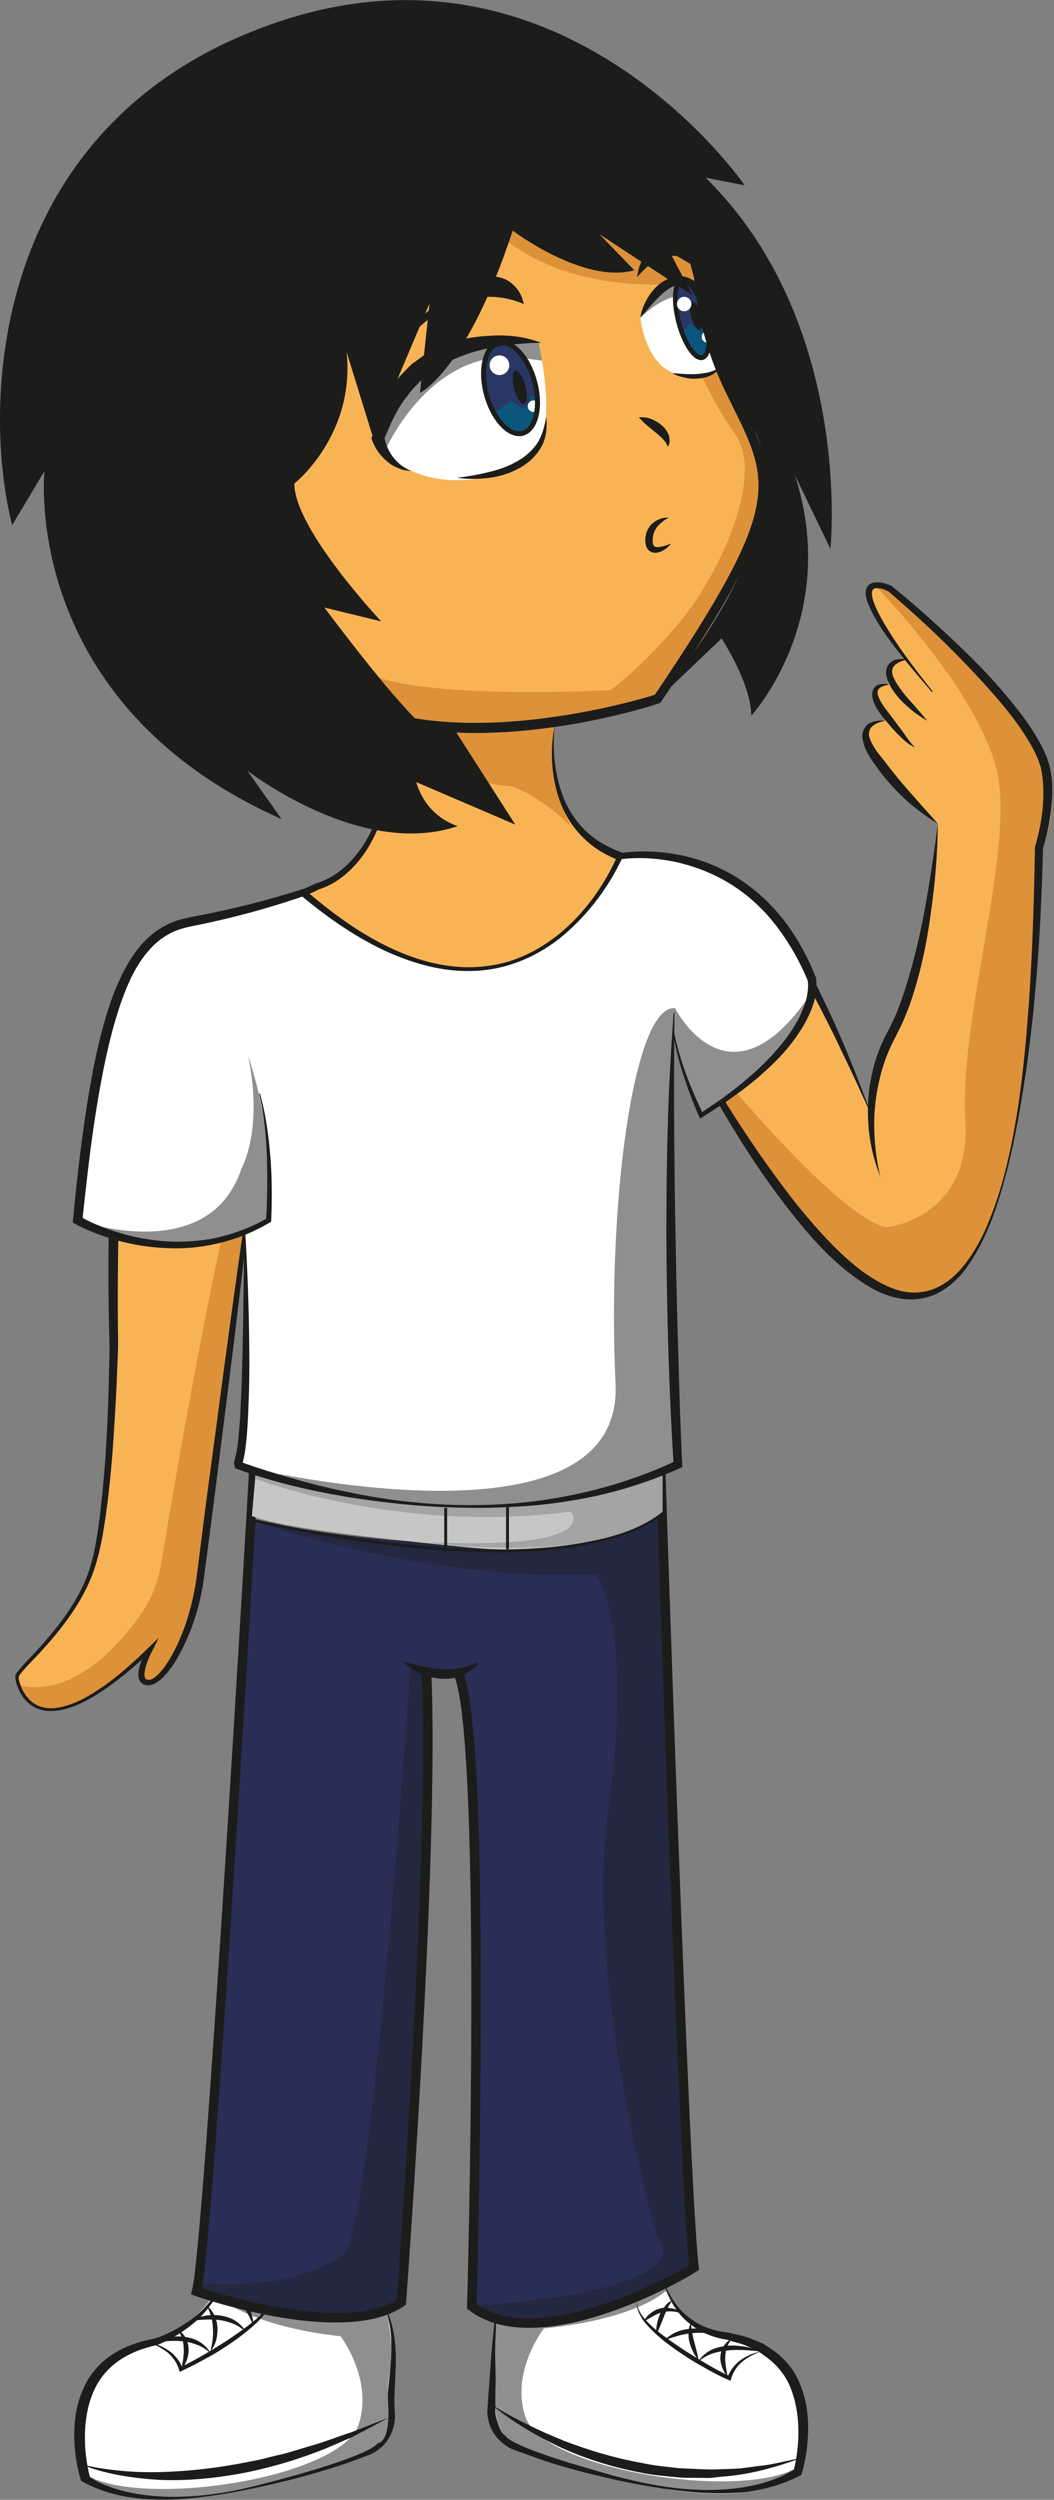<?xml version="1.0" encoding="utf-8"?>
<!-- Generator: Adobe Illustrator 21.0.2, SVG Export Plug-In . SVG Version: 6.00 Build 0)  -->
<svg version="1.1" id="Capa_2" xmlns="http://www.w3.org/2000/svg" xmlns:xlink="http://www.w3.org/1999/xlink" x="0px" y="0px"
	 viewBox="0 0 364.9 864.9" style="enable-background:new 0 0 364.9 864.9;" xml:space="preserve">
<rect x="0" y="0" width="364.9" height="864.9" fill="#808080" stroke="none"/>
<style type="text/css">
	.st0{fill:#FFFFFF;}
	.st1{fill:#1C1C1B;}
	.st2{fill:#8F8F90;}
	.st3{fill:#282E55;}
	.st4{fill:#242740;}
	.st5{fill:#F8B454;}
	.st6{fill:#DD9239;}
	.st7{fill:#0A567D;}
	.st8{fill:#293766;}
	.st9{fill:#C8C6C5;}
	.st10{fill:none;stroke:#1C1C1B;stroke-miterlimit:10;}
	.st11{fill:#A4A4A4;}
</style>
<g>
	<g>
		<g>
			<path class="st0" d="M171.7,796.9c0,0-5.6,46.7,4.2,48.2c0,0,72.8,31.3,100.1,10.6c0,0,12.6-39.6-24.4-47.1
				c0,0-14.1-0.3-20.9-15.8L171.7,796.9z"/>
		</g>
		<g>
			<g>
				<g>
					<path class="st1" d="M171.7,800.2c0.1,6.3,0.1,12.5,0,18.8l-0.1,9.4l-0.1,4.7c-0.1,1.4,0.1,2.8,0.5,4.2c0.8,2.7,2.7,5,5.1,6.4
						c0.6,0.4,1.2,0.7,1.9,1l2.2,0.9l4.3,1.7c5.8,2.2,11.6,4.5,17.6,6.4c11.8,3.9,24.2,6.7,36.6,7.2c6.2,0.3,12.4-0.1,18.5-1
						c6.1-1.1,11.9-3,17.2-5.8l-0.7,0.9c1.2-4.7,1.8-9.7,1.7-14.6c-0.1-4.9-0.9-9.7-2.7-14.2c-1.7-4.5-4.9-8.2-8.8-11
						c-1-0.6-1.9-1.5-3-2l-3.3-1.5c-2.2-1-4.7-1.4-7-2.2l0.2,0c-2.5-0.3-4.8-1-7-1.9c-2.2-0.9-4.3-2.2-6.1-3.7
						c-1.9-1.5-3.5-3.2-4.8-5.2c-1.4-1.9-2.7-4.8-3.5-7l0.3-0.1c1,2,2.5,4.8,4,6.5c1.4,1.8,3.1,3.2,4.9,4.5c1.8,1.3,3.8,2.3,5.9,3
						c2.1,0.7,4.3,1.2,6.4,1.4l0.1,0l0,0c2.5,0.7,5.1,1,7.6,2l3.7,1.5c1.3,0.4,2.3,1.4,3.4,2c4.5,2.9,8.2,7.2,10.2,12.2
						c2.1,4.9,2.9,10.3,2.9,15.5c-0.1,5.3-0.7,10.4-2.2,15.5l-0.2,0.6l-0.6,0.3c-5.8,3-12.1,4.7-18.4,5.6c-6.3,0.6-12.7,0.6-19,0
						c-3.1-0.3-6.3-0.7-9.4-1.1c-3.1-0.5-6.2-1-9.3-1.6c-6.2-1.1-12.3-2.6-18.4-4.1c-6.1-1.6-12.1-3.3-18-5.5l-4.4-1.6l-2.2-0.8
						c-0.8-0.3-1.6-0.7-2.3-1.2c-2.9-1.9-5.2-4.8-6.1-8.1c-0.5-1.7-0.7-3.4-0.5-5.1l0.3-4.7l0.7-9.4c0.4-6.2,1-12.5,1.6-18.7
						L171.7,800.2z"/>
				</g>
			</g>
		</g>
		<g>
			<path class="st2" d="M230.4,792.7c0,0-9.5,9.6-42.1,12.9c0,0-11.7,15-6.4,30.6c6,17.8,71.1,28.7,92.9,18.2c0,0-17.9,13.7-58.8,3
				c-40.8-10.7-41-14.7-41-14.7s-3.9-1.3-3.5-13.6c0.4-13.6-0.8-11.9,0.7-29.9c0,0,47.6-3.7,57.7-7.7L230.4,792.7z"/>
		</g>
		<g>
			<path class="st1" d="M170.3,832.1c4,2.4,8.1,4.7,12.3,6.7c2.1,1.1,4.2,2,6.3,3l6.4,2.7c8.7,3.3,17.6,6,26.7,7.6
				c4.5,1,9.1,1.4,13.7,1.9c4.6,0.1,9.2,0.6,13.9,0.3c2.3-0.1,4.6-0.1,6.9-0.3l6.9-0.9c2.3-0.2,4.6-0.7,6.9-1.2
				c2.3-0.5,4.6-1,6.9-1.4c-8.8,3.2-18,5.8-27.5,6.4l-3.5,0.4c-1.2,0.1-2.4,0-3.6,0c-2.4,0-4.7,0-7.1-0.1c-4.7-0.5-9.5-0.8-14.1-1.8
				c-9.3-1.8-18.4-4.6-27-8.5C185.8,842.8,177.6,838.1,170.3,832.1z"/>
		</g>
		<g>
			<path class="st1" d="M263.5,813.6c-2.4,0.8-4.6,1.9-6.5,3.5c-1,0.8-1.8,1.7-2.4,2.7c-0.7,1-1.1,2.1-1.5,3.2l-0.2,0.7l-0.7-0.3
				c-3.3-1.4-6.4-3.1-9.5-4.9c-3.1-1.7-6.1-3.7-9-5.7c-2.9-2.1-5.7-4.2-8.2-6.8c-1.3-1.3-2.5-2.6-3.4-4.1c-0.9-1.5-2-3.9-1.5-5.6
				c-0.2,1.8,1,3.9,2,5.3c1.1,1.3,2.3,2.6,3.6,3.7c2.6,2.3,5.5,4.3,8.4,6.3c2.9,2,5.9,3.8,8.9,5.6c3,1.8,6.1,3.5,9.2,5l-0.9,0.4
				c0.5-1.2,1.1-2.4,1.9-3.4c0.8-1,1.7-2,2.8-2.7C258.6,815,261,814,263.5,813.6z"/>
		</g>
		<g>
			<path class="st1" d="M263.5,813.6c-3.9-0.4-7.7-0.8-11.4-0.4c-1.9,0.2-3.7,0.5-5.5,1.1c-1.8,0.6-3.4,1.6-4.9,2.8
				c1-1.7,2.6-3,4.4-4c1.8-0.9,3.8-1.3,5.8-1.5c2-0.2,4,0,5.9,0.3C259.8,812.2,261.7,812.8,263.5,813.6z"/>
		</g>
		<g>
			<path class="st1" d="M247.7,807.6c-3.2-0.5-6.3-0.7-9.3-0.2c-1.5,0.2-3,0.5-4.5,1c-1.5,0.4-2.5,0.8-4,1.4c2.3-2.3,5-3.6,8.3-4
				C241.5,805.3,245,805.9,247.7,807.6z"/>
		</g>
		<g>
			<path class="st1" d="M253.3,809.3c-1.5,1.9-2.2,4-2.2,6.2c-0.1,1.1,0.1,2.2,0.2,3.3c0.2,1.1,0.4,2.3,0.6,3.5
				c-0.4-0.5-0.7-1-1.1-1.5l-0.8-1.7c-0.4-1.2-0.7-2.4-0.6-3.7C249.5,812.9,251,810.2,253.3,809.3z"/>
		</g>
		<g>
			<path class="st1" d="M239.4,803.6c-0.2,1.1,0,2.2,0.2,3.3c0.2,1.1,0.4,2.1,0.7,3.1c0.5,2.1,1.2,4.2,1.5,6.5
				c-0.8-0.9-1.4-1.8-1.9-2.9c-0.5-1-0.9-2.1-1.2-3.2c-0.3-1.1-0.4-2.3-0.3-3.5C238.4,805.8,238.6,804.5,239.4,803.6z"/>
		</g>
		<g>
			<path class="st1" d="M235.7,800.3c-2.5-0.8-4.8-0.8-7-0.1c-1.1,0.3-2.1,0.9-3.2,1.5c-1,0.6-1.5,0.8-2.6,1.6
				c0.3-0.6,0.2-0.6,0.5-1.1c0.4-0.5,0.8-1,1.3-1.4c1-0.9,2.1-1.6,3.4-2c1.3-0.4,2.7-0.5,4-0.2C233.6,798.7,234.8,799.3,235.7,800.3
				z"/>
		</g>
		<g>
			<path class="st1" d="M232.7,796.1c-0.7,0.8-1.2,1.8-1.7,2.7c-0.4,1-0.9,1.9-1.2,2.9c-0.8,1.9-1.5,4-2.6,5.9
				c-0.1-1.1,0-2.2,0.2-3.3c0.2-1.1,0.5-2.2,0.9-3.2c0.4-1,1-2.1,1.7-2.9C230.7,797.2,231.5,796.3,232.7,796.1z"/>
		</g>
	</g>
	<g>
		<g>
			<path class="st0" d="M133.4,799.8c0,0,4.7,9,1.4,31.2c0,0,4.3,12.4-9.4,17.4c-13.8,5-67.2,26.1-96.4,8.8c0,0-9.2-37.5,20.5-46.2
				c0,0,18.1-3.8,26.3-20.3L133.4,799.8z"/>
		</g>
		<g>
			<g>
				<g>
					<path class="st1" d="M134.1,799.8c2.6,5.9,3.1,12.6,2.9,19l-0.4,9.5c-0.1,1.6-0.1,3.1,0,4.7c0.1,1.5,0.3,3.2,0,5
						c-0.5,3.5-2.3,6.8-5,9.1c-1.3,1.1-3,2-4.5,2.5l-4.5,1.7c-6,2.2-12.2,4-18.3,5.7c-12.4,3.2-24.9,6-37.6,7.3
						c-12.6,1.2-26.2,0.8-38-5.6l-0.6-0.3l-0.2-0.6c-1.5-5.1-2.2-10.2-2.2-15.5c0-5.2,0.8-10.6,3-15.5c2.1-5,5.7-9.3,10.2-12.2
						c4.5-2.9,9.6-4.6,14.7-5.5l-0.1,0c2.3-0.7,4.6-1.7,6.8-2.9c2.2-1.2,4.3-2.5,6.3-4c2-1.5,3.8-3.2,5.4-5.1c1.7-1.9,3-4,4.2-6.3
						l0.3,0.1c-1,2.3-2.1,4.7-3.7,6.7c-1.5,2.1-3.2,4-5.2,5.7c-2,1.7-4.1,3.2-6.3,4.6c-2.2,1.3-4.5,2.5-7,3.5l0,0l-0.1,0
						c-4.8,1-9.5,2.8-13.4,5.6c-3.9,2.8-6.9,6.6-8.7,11.1c-1.8,4.4-2.6,9.3-2.7,14.2c-0.1,4.9,0.5,9.9,1.7,14.6l-0.4-0.2
						c10.8,6,23.5,6.7,36,6.1c12.7-0.6,25.2-3.4,37.2-7.5c6-2,11.9-4.3,17.8-6.6l4.4-1.8c1.5-0.6,2.6-1.2,3.7-2.1
						c2.2-1.8,3.7-4.4,4.2-7.2c-0.6-12.4,3.7-25.4-0.1-37.7L134.1,799.8z"/>
				</g>
			</g>
		</g>
		<g>
			<path class="st2" d="M74.2,793.8c0,0,11.2,11,43.7,14.5c0,0,11.5,15,6.2,30.7c-6.1,17.8-71.5,28.6-93.2,17.9
				c0,0,17.3,13.4,58.2,3s41.6-14.6,41.6-14.6s4.5,0.3,3.7-13.3c-0.8-13.6,3.2-13.6-0.5-31.8c0,0-49.3-4.4-59.4-8.5L74.2,793.8z"/>
		</g>
		<g>
			<path class="st1" d="M28,852.6c4.5,1.1,9,1.8,13.5,2.2c4.5,0.5,9.1,0.6,13.6,0.5c9.1-0.2,18.1-1.2,27.1-2.8l6.7-1.3
				c2.2-0.4,4.4-1.1,6.6-1.6c4.5-0.9,8.8-2.5,13.2-3.7c4.4-1.3,8.6-3,13-4.4c4.3-1.6,8.5-3.4,12.8-5c-4,2.2-8.1,4.3-12.2,6.5
				c-4.2,1.8-8.4,3.8-12.8,5.4c-8.7,3.3-17.6,5.8-26.7,7.5c-9.1,1.6-18.4,2.5-27.7,2.1C45.9,857.4,36.6,856.1,28,852.6z"/>
		</g>
		<g>
			<path class="st1" d="M51.6,810.5c2.5,0.4,4.9,1.4,7,2.9c1.1,0.7,2,1.7,2.8,2.7c0.8,1,1.4,2.2,1.9,3.4l-0.9-0.4
				c3.1-1.6,6.2-3.2,9.2-5c3-1.8,6-3.6,8.9-5.6c2.9-2,5.7-4,8.4-6.3c1.3-1.1,2.5-2.4,3.6-3.7c1-1.3,2.1-2.9,1.9-4.7
				c0.5,1.8-0.5,3.6-1.4,5c-1,1.5-2.2,2.9-3.4,4.1c-2.5,2.5-5.3,4.7-8.2,6.8c-2.9,2-5.9,4-9,5.7c-3.1,1.7-6.2,3.4-9.5,4.9l-0.7,0.3
				l-0.2-0.7c-0.4-1.1-0.8-2.2-1.5-3.2c-0.7-1-1.5-1.9-2.4-2.7C56.2,812.5,54,811.3,51.6,810.5z"/>
		</g>
		<g>
			<path class="st1" d="M53.2,810.5c1.6-0.9,3.4-1.4,5.2-1.8c1.8-0.4,3.7-0.4,5.5-0.2c1.9,0.3,3.7,0.8,5.3,1.8
				c1.6,1,2.9,2.4,3.8,3.9c-1.4-1.1-2.8-2.2-4.4-2.8c-1.6-0.6-3.2-1.1-4.9-1.3C60.3,809.7,56.8,810,53.2,810.5z"/>
		</g>
		<g>
			<path class="st1" d="M61.4,806.1c2.4,1,3.8,3.9,3.9,6.5c0.1,1.3-0.2,2.6-0.6,3.9l-0.8,1.8c-0.4,0.5-0.7,1.1-1.1,1.6
				c0.2-1.3,0.4-2.5,0.6-3.6c0.1-1.2,0.3-2.3,0.2-3.5C63.6,810.3,63,808.1,61.4,806.1z"/>
		</g>
		<g>
			<path class="st1" d="M71.5,797.7c1.2,0.8,2.1,2.1,2.7,3.4c0.7,1.3,1,2.8,1.1,4.3c0,1.5-0.1,3-0.5,4.4c-0.2,0.7-0.5,1.4-0.8,2
				c-0.4,0.6-0.7,1.3-1.1,1.8c0.2-1.4,0.6-2.8,0.7-4.1c0.2-1.4,0.2-2.7,0.1-4C73.6,802.8,72.9,800.2,71.5,797.7z"/>
		</g>
		<g>
			<path class="st1" d="M65.4,803.1c1.6-0.9,3.4-1.4,5.2-1.8c1.8-0.4,3.7-0.4,5.5-0.2c1.9,0.3,3.7,0.8,5.3,1.8
				c1.6,1,2.9,2.4,3.8,3.9c-1.4-1.1-2.8-2.2-4.4-2.8c-1.6-0.6-3.2-1.1-4.9-1.3C72.5,802.3,69,802.6,65.4,803.1z"/>
		</g>
		<g>
			<path class="st1" d="M72.4,796.5c1.6-0.9,3.4-1.4,5.2-1.8c1.8-0.4,3.7-0.4,5.5-0.2c1.9,0.3,3.7,0.8,5.3,1.8
				c1.6,1,2.9,2.4,3.8,3.9c-1.4-1.1-2.8-2.2-4.4-2.8c-1.6-0.6-3.2-1.1-4.9-1.3C79.5,795.7,76,796,72.4,796.5z"/>
		</g>
		<g>
			<path class="st1" d="M77.1,792.2c1.5,0,2.9,0.5,4.2,1.2c1.3,0.7,2.5,1.7,3.4,2.8c0.9,1.2,1.7,2.5,2.2,3.9
				c0.3,0.7,0.4,1.4,0.6,2.1c0.1,0.7,0.2,1.4,0.2,2.2c-0.7-1.3-1.2-2.6-1.9-3.8c-0.7-1.2-1.4-2.3-2.3-3.3
				C81.7,795.1,79.6,793.4,77.1,792.2z"/>
		</g>
	</g>
	<g>
		<g>
			<g>
				<path class="st3" d="M87,525.8c0,0,95.8,25.5,141.8-1.9l3.5,84.6l5.3,130.9l2.8,45.2c0,0-41.8,28.6-77.1,13.3l1.4-88.8
					c0,0,1.7-113.8-6.6-130.4l-10.4-0.3c0,0,0.6,82-1.5,97.5s-7.2,120.5-7.2,120.5s-21.8,13.8-71-3.7L77,687.1l6.3-99.1L87,525.8z"
					/>
			</g>
			<g>
				<path class="st4" d="M87,525.8c0,0,55.6,21,119.6,19c0,0,12.8,18.6,4.1,80.1s16.9,149.5,16.9,149.5s19,17.3-64.2,23.5
					c0,0,16.8,19.2,77.1-13.3l-5.4-103.2l-6.3-157.6C228.8,523.9,183.9,545.2,87,525.8z"/>
			</g>
			<g>
				<path class="st4" d="M142.2,574.8c0,0-13.2,198.8-23.5,205.4s-23.6,11.6-50.4,9.7v2.9c0,0,51.8,17.9,71,3.7
					c0,0,10.6-189.4,8.7-218.1L142.2,574.8z"/>
			</g>
		</g>
		<g>
			<g>
				<path class="st1" d="M183.2,805.4c-7.8,0-15-1.7-20.8-6.1l-0.7-0.5l0-0.8c0.1-1.9,5.2-191.5-4.2-217.5l3.1-1.1
					c9.4,26,4.8,202.1,4.4,217.8c21.5,15.3,66.7-9.4,73.6-13.4c-3.5-33.5-10.5-245.3-11.4-271.1c-45.6,21.4-124.3,3.8-138,0.5
					c-1.5,25.5-14.7,252.6-19.3,278.5c8.1,2.6,49.8,15.3,67.5,3.9c0.9-12.1,11.4-157.4,8.6-217.1l3.3-0.2
					c2.9,62.2-8.6,216.7-8.7,218.3l-0.1,0.8l-0.6,0.4c-20.4,14.4-70.3-2.7-72.4-3.5l-1.4-0.5l0.4-1.5
					c4.3-16.9,19.5-278.8,19.6-281.4l0.1-2l1.9,0.5c0.9,0.2,92.5,23.4,139.9-0.9l2.3-1.2l0.1,2.6c0.1,2.4,7.9,243.1,11.5,274.4
					l0.1,1.1l-0.9,0.5C239.6,787.1,208.7,805.4,183.2,805.4z"/>
			</g>
		</g>
		<g>
			<path class="st1" d="M139.4,574.8c4.7,1.3,9,2.4,13.4,2.7c2.2,0.2,4.3,0,6.5-0.4c2.2-0.3,4.2-1.2,6.6-2c-1.5,1.9-3.4,3.6-5.8,4.5
				c-2.3,1-4.9,1.4-7.4,1.2c-2.5-0.2-5-0.8-7.2-1.8C143.2,578,141.1,576.6,139.4,574.8z"/>
		</g>
	</g>
	<g>
		<g>
			<path class="st5" d="M141.2,251.9c2.7-1.6,59,2.5,87.7-9.9c0,0,26.4-37.7,34.2-62.9c7.9-25.2-13.8-48.5-13.8-48.5
				s-11.3-34.9-7.5-51.4L176.3,68l-89.8,75.4L105,218L141.2,251.9z"/>
			<path class="st6" d="M173.7,82.6c4.1,1.7,18.8,16.2,54.8,15.9c0,0,15.4,37.4,26,51.8c10.6,14.4-6,49.6-19.8,65.7
				c-13.7,16.2-23.5,22.8-23.5,22.8s-61.1,3.2-81.5-4.9l12.8,18.2c0,0,68.6,1.5,85.9-11.1c17.3-12.7,35.8-67.5,35.8-67.5
				s1.1-12.5-7.9-30.9s-15.5-57-15.5-57l-59.4-14.2L173.7,82.6z"/>
			<g>
				<path class="st5" d="M134,237.2c0,0,11.9,61-31.2,72c0,0,24.4,28,55.4,28c0,0,37.2,7.8,59.6-41.1c0,0-30.8-2.4-26-43.6
					C191.7,252.5,166.3,258.9,134,237.2z"/>
				<g>
					<g>
						<path class="st6" d="M134.4,235.4c0,0-6.3,32,42.6,36.7c0,0,9,2.2,21.6,14.7c0,0-8.1-8.1-6.7-35.9
							C191.8,250.8,166,260.5,134.4,235.4z"/>
					</g>
				</g>
			</g>
		</g>
		<g>
			<g>
				<g>
					<path class="st0" d="M186.4,118.5c0,0,6.3,26.2-0.3,36.6c-6.9,10.9-39.4,18.2-53.8-0.2C132.3,154.8,135.1,112.9,186.4,118.5z"
						/>
				</g>
				<g>
					<path class="st2" d="M133.3,156c0,0,16.3-38.1,50-31.8l4.4,0.6l-1.2-6.3c0,0-24.1-4-42.1,11.2S133.3,156,133.3,156z"/>
				</g>
			</g>
			<g>
				<g>
					<path class="st0" d="M221.7,109.9c0,0,2.5,28.2,26.6,18.1l-5.6-26.3C242.6,101.6,232.1,87.4,221.7,109.9z"/>
				</g>
				<g>
					<path class="st2" d="M221.7,109.9c0,0,12.3-12.3,19.8-5.6c0,0,1.7-5.4-5.4-7.2S221.7,109.9,221.7,109.9z"/>
				</g>
			</g>
			<g>
				<path class="st7" d="M236.3,96.4c0,0-4.5,0.5-1.8,13.3s10,19.2,10.9,9.2S242.5,97.4,236.3,96.4z"/>
			</g>
			<g>
				<path class="st8" d="M235.5,115.8c0,0,4.6-7.7,10.3-4.2c0,0,0.3-11.1-7.5-15c0,0-5.3-3.7-4.9,7
					C233.3,103.6,233.5,110.3,235.5,115.8z"/>
			</g>
			<g>
				<path class="st8" d="M238.8,111.2c0,0,5.2,8.1,6.9-0.7C245.7,110.5,243,106,238.8,111.2z"/>
			</g>
			<g>
				
					<ellipse transform="matrix(0.966 -0.26 0.26 0.966 -20.096 66.435)" class="st1" cx="240.9" cy="109.1" rx="1.7" ry="4.9"/>
			</g>
			<g>
				<path class="st7" d="M172,118.4c0,0-8.2,5.7-2.4,21.8c5.8,16.1,15.9,9,15.3,5.8c0,0,3.2-10.2-1.9-19.2
					C178,117.7,172,118.4,172,118.4z"/>
			</g>
			<g>
				<path class="st8" d="M171,143.4c0,0,8.1-8.6,15.4-6.1c0,0-0.4-16.6-13-19.7c0,0-7.4-1.7-6.1,15.3
					C167.3,133,168.6,141.9,171,143.4z"/>
			</g>
			<g>
				<path class="st8" d="M177,138.1c0,0,5.5,7.8,6.9-1.7C184,136.3,179.2,132.8,177,138.1z"/>
			</g>
			<g>
				<ellipse transform="matrix(0.142 -0.99 0.99 0.142 19.274 303.53)" class="st0" cx="184.8" cy="140.6" rx="2" ry="2"/>
			</g>
			<g>
				<ellipse transform="matrix(0.142 -0.99 0.99 0.142 94.706 342.54)" class="st0" cx="245" cy="116.6" rx="2" ry="2"/>
			</g>
			<g>
				
					<ellipse transform="matrix(0.966 -0.26 0.26 0.966 -28.651 51.41)" class="st1" cx="179.9" cy="133.9" rx="2" ry="5.9"/>
			</g>
			<g>
				<path class="st1" d="M164.7,253.6c-20.6,0-42-4-57.1-17.1l2.1-2.5c35.4,30.6,110,8.6,117,6.4c44-65.3,40.4-72.7,26.7-100.3
					l-2.1-4.3c-15.6-31.9-10.9-61.1-10.7-62.3l3.2,0.5c0,0.3-4.7,29.5,10.4,60.3l2.1,4.3c14,28.2,18.2,36.8-27.3,104l-0.3,0.5
					l-0.5,0.2C226.3,244.1,196.4,253.6,164.7,253.6z"/>
			</g>
			<g>
				<path class="st1" d="M221.2,144.4c2.9-0.3,5.4,0.8,7.6,2.5c1.1,0.9,2.1,2,2.6,3.4c0.6,1.4,0.6,3.1-0.2,4.3c-0.5-1.4-1.2-2.2-2-3
					c-0.8-0.8-1.6-1.5-2.5-2.2C225,148,223.1,146.6,221.2,144.4z"/>
			</g>
			<g>
				<path class="st1" d="M231.5,179.1c-1.7,0.9-3,2-4,3.2c-1,1.3-1.5,2.7-1.5,4.3c-0.1,0.8,0,1.6,0.2,2c0.2,0.4,0.5,0.6,1.2,0.7
					c1.5,0,3.3-0.6,5-1.2c-1.3,1.4-2.7,2.7-4.9,3.1c-1,0.3-2.7-0.2-3.4-1.4c-0.7-1.2-0.7-2.3-0.7-3.3c0.1-2.1,1-4.2,2.6-5.5
					C227.6,179.6,229.6,179,231.5,179.1z"/>
			</g>
			<g>
				<path class="st1" d="M187.4,118.6c-6.1,0.1-12.1,0.6-17.8,1.8c-5.7,1.1-11.2,3-16,5.7c-4.9,2.6-9.2,6.3-12.5,10.8
					c-3.6,4.3-5.8,9.6-8.1,15l0-1c0.1,1,0.6,2.4,1,3.6c0.5,1.2,1.1,2.3,1.9,3.4c1.5,2.1,3.7,3.9,6.4,5.1c-1.4-0.2-2.9-0.3-4.3-1
					c-1.4-0.5-2.8-1.3-3.9-2.3c-1.2-1-2.3-2.1-3.2-3.4c-0.9-1.3-1.6-2.6-2.2-4.3l-0.1-0.4l0.2-0.6l1.2-4.6c0.5-1.5,0.7-3.1,1.4-4.5
					c1.3-2.9,2.6-5.9,4.6-8.5c1.7-2.8,4.2-5,6.4-7.3l4-2.9c1.3-1,2.8-1.6,4.2-2.4c5.8-2.9,12.2-4.3,18.5-4.6
					C175.3,115.7,181.6,116.4,187.4,118.6z"/>
			</g>
			<g>
				<path class="st1" d="M158.2,165.3c3.5-0.4,7-1,10.3-1.8c3.4-0.8,6.7-1.8,9.6-3.4c3-1.5,5.6-3.6,7.6-6.3c1.9-2.7,2.8-6.1,3.4-9.6
					c0.4,3.5,0.1,7.3-1.8,10.6c-1.9,3.3-4.8,5.8-8.1,7.5c-3.3,1.7-6.8,2.7-10.4,3.1C165.3,165.8,161.7,165.8,158.2,165.3z"/>
			</g>
			<g>
				<path class="st1" d="M179.7,150.9c-4.7,0-9.8-5.8-12.1-14.1c-2.5-9.2-0.4-17.5,4.7-18.9c5.1-1.4,11.1,4.7,13.6,13.9l0,0
					c2.5,9.2,0.4,17.5-4.7,18.9C180.7,150.9,180.2,150.9,179.7,150.9z M173.8,119.4c-0.3,0-0.7,0-1,0.1c-4.1,1.1-5.7,8.8-3.6,16.8
					c2.2,8,7.4,13.9,11.5,12.8c4.1-1.1,5.7-8.8,3.6-16.8C182.3,124.9,177.7,119.4,173.8,119.4z"/>
			</g>
			<g>
				<path class="st1" d="M242.7,124.6c-3.3,0-6.8-6.3-8.5-12.8c-1.8-6.8-1.9-14.6,1.6-15.6c3.5-0.9,7.3,5.8,9.2,12.7l0,0
					c1.8,6.8,1.9,14.6-1.6,15.6C243.2,124.6,242.9,124.6,242.7,124.6z M236.4,97.8c-0.1,0-0.2,0-0.2,0c-1.6,0.4-2.5,5.8-0.4,13.6
					c2.1,7.8,5.6,11.9,7.2,11.5c1.6-0.4,2.5-5.8,0.4-13.6C241.4,101.9,238.1,97.8,236.4,97.8z"/>
			</g>
			<g>
				<path class="st1" d="M221.7,109.9c0.3-2.3,1.2-4.5,2.4-6.6c1.2-2.1,2.7-3.9,4.7-5.4c2-1.4,4.6-2.5,7.2-2.3
					c2.6,0.2,4.8,1.7,6.3,3.4c-2.3-0.6-4.3-1.1-6.3-0.8c-1.9,0.3-3.7,1.1-5.3,2.3C227.5,102.9,224.8,106.4,221.7,109.9z"/>
			</g>
			<g>
				<path class="st1" d="M232.8,129.1c2.9,0.2,5.7,0.5,8.5,0.3c1.4-0.1,2.7-0.3,4.1-0.6c1.3-0.4,2.6-0.9,3.9-1.6
					c-0.9,1.2-2.1,2.2-3.5,2.8c-1.4,0.6-2.9,0.9-4.4,1c-1.5,0.1-3,0-4.5-0.4C235.5,130.3,234,129.9,232.8,129.1z"/>
			</g>
			<g>
				<path class="st1" d="M242.3,91.4c0,0-9.1-9.6-20.4,1.9C221.9,93.3,225.2,78.3,242.3,91.4z"/>
				<path class="st1" d="M220.5,95.9l0.6-2.8c0.1-0.2,1.3-5.7,6.1-7.4c3.2-1.2,7.2-0.3,11.9,2.5c2.3,1.1,3.7,2.6,3.8,2.7l-1.1,1.2
					c-1.2-0.9-2.3-1.7-3.4-2.4c-1.4-0.7-3.1-1.2-5.1-1.2c0,0-0.1,0-0.1,0c-3.7,0-7.3,1.8-10.8,5.4L220.5,95.9z M230.3,86.8
					c-0.9,0-1.7,0.1-2.5,0.4c-1.7,0.6-2.8,1.8-3.6,2.9c2.4-1.8,5-2.9,7.5-3.3C231.2,86.9,230.7,86.8,230.3,86.8z"/>
			</g>
			<g>
				<path class="st1" d="M138.7,118.8c0,0,17.6-23.7,41.5-14.9C180.2,103.9,172.9,79.8,138.7,118.8z"/>
				<path class="st1" d="M139.3,119.3l-1.3-1c0-0.1,1.5-2,4-4.5c12.7-13.5,23-19.5,30.7-17.9c6.3,1.4,8.2,7.4,8.2,7.7l0.5,1.6
					l-1.5-0.6c-16.5-6.1-30.1,3.9-36.5,10.2C142,116.2,140.7,117.7,139.3,119.3z M170.2,97.3c-3.8,0-9.2,1.9-16.9,8.1
					c6.8-3.7,15.6-6,25.4-2.9c-0.9-1.7-2.8-4.2-6.3-5C171.7,97.4,171,97.3,170.2,97.3z"/>
			</g>
			<g>
				
					<ellipse transform="matrix(0.142 -0.99 0.99 0.142 23.115 279.667)" class="st0" cx="173" cy="126.5" rx="3.4" ry="3.4"/>
			</g>
			<g>
				
					<ellipse transform="matrix(0.142 -0.99 0.99 0.142 98.96 324.872)" class="st0" cx="237" cy="105.3" rx="2.5" ry="2.5"/>
			</g>
		</g>
		<path class="st1" d="M249.8,220.9c0,0,10.1,15.2,10.3,26.7c0,0,31.1-33.7,15.1-83.2l12.3,25.5c0,0,8.1-78-43.2-128.4l13.5,2.6
			c0,0-61.6-89.9-161-56.7S-6.8,138.1,4.2,181.7L15.4,163c0,0-8.7,80.1,82.1,120.4l-11.9-16.8c0,0,39.4,30.7,72.9,19.2
			c0,0-10.7-2.7-14.4-15.2l34.3,14.7L157,251.9l-11-1.2c0,0-7.3-5.4-33.7-40.5L132,215c0,0-30.1-31.9-30.1-47.7
			c0,0,21.1-16.6,18.1-45.5l9.1,29.4l19.6-46.2l-3.3,30.9c0,0,16.1-7.4,32.1-56.1c0,0,24.6,18.6,42.1,13.7L207.5,81l32.3,21.2
			l-8-15.1l7.2,4.2c0,0,9.3,37.2,21.3,56.1c0,0,22.3,27.7-32.5,94.5"/>
	</g>
	<g>
		<g>
			<g>
				<path class="st5" d="M105,308.8c0,0-24.5,8.6-43.3,11.7c0,0-12.7,5.5-16.5,33.7c-3.8,28.2-6.8,68.9-6.2,97.4
					c0,0,0.2,30.1-1.2,47.5c-1.4,17.4-3.7,38.5-6.5,44.9c-2.8,6.3-9.4,21.1-24.7,34.5c0,0-3.5,15.1,15.8,12.3
					c0,0,21.2-10.1,27.9-18.7c0,0-4.8,9.9,1.9,9.9c6.7,0,15.2-24.3,16.2-31.1c1.1-6.8,11.9-90.8,11.9-90.8l9.5-73.8L105,308.8z"/>
				<path class="st6" d="M92.9,370.9c0,0-10,67.7-11.7,82.6c-1.7,14.9-12.8,97.4-12.8,97.4s-8.7,32.1-18.1,30.7c0,0-2.6,0,0-9.5
					c0,0-33.4,35.6-44,10.8c0,0,20,8,42.8-24.9c3.4-4.9,5.7-10.8,6.7-17.1C61.2,508.6,80.3,395.4,92.9,370.9z"/>
			</g>
		</g>
		<g>
			<g>
				<path class="st1" d="M90,386.3c-3.9,35.8-8.1,71.7-12.7,107.4c-2.2,17.9-4.5,35.7-6.9,53.7c-1.4,9.1-4.3,17.9-8.8,25.9
					c-1.1,2-2.4,3.9-3.9,5.7c-0.8,0.9-1.6,1.8-2.6,2.5c-1,0.7-2.1,1.5-3.6,1.6c-0.7,0-1.5-0.1-2.2-0.6c-0.7-0.5-1.2-1.3-1.3-2
					c-0.3-1.4,0-2.6,0.3-3.8c0.6-2.3,1.6-4.4,2.7-6.4l1.3,1c-5.9,5.5-12,10.7-18.8,15c-3.4,2.1-7,4-11,5c-3.9,1.1-8.5,1.1-11.9-1.5
					c-1.7-1.2-3-2.9-3.9-4.8c-0.5-0.9-0.8-1.9-1.1-2.9c-0.1-0.5-0.2-1-0.3-1.5c-0.1-0.5,0.1-1.4,0.4-1.7c2.5-3.3,5.4-5.9,8.1-9
					c5.3-5.9,10.3-12.2,13.9-19.2c3.8-7,5.3-14.8,6.4-22.7c1.1-7.9,1.8-15.8,2.4-23.7c0.5-7.9,0.9-15.9,1.1-23.9l0.3-11.9
					c0.1-4-0.2-7.9-0.2-11.9c-0.3-16-0.2-32,0.4-47.9c0.6-16,1.8-32,4.3-47.8c1.3-7.9,2.9-15.8,5.5-23.5c1.3-3.8,2.9-7.7,5.3-11.2
					c1.2-1.7,2.6-3.4,4.4-4.8c0.9-0.7,1.9-1.3,3-1.7c1.1-0.4,2.3-0.6,3.2-0.8c7.8-1.4,15.6-3.1,23.2-5.2c7.6-2.1,15.3-4.6,22.2-8
					l0.1-0.1l0.2,0c5.7-1.6,10.9-5.9,14.6-10.8c3.8-5,6.3-10.9,8-17c3.4-12.3,3.6-25.2,2.6-38l0.3,0c1.4,12.7,1.7,25.8-1.4,38.4
					c-1.6,6.3-4.1,12.4-7.9,17.7c-3.9,5.3-9,9.9-15.6,11.9l0.3-0.1c-7.3,3.7-14.9,6.3-22.6,8.6c-7.7,2.3-15.5,4.1-23.4,5.7
					c-3.7,0.4-6.3,2.9-8.4,6.1c-2.1,3.1-3.6,6.8-4.8,10.4c-2.5,7.4-4,15.2-5.3,23c-2.4,15.7-3.5,31.5-4.3,47.4
					c-0.7,15.9-0.9,31.8-0.8,47.7c0,3.9,0.2,8,0,12l-0.5,12c-0.4,8-0.9,16-1.5,23.9c-0.7,8-1.5,15.9-2.8,23.8
					c-0.6,4-1.4,7.9-2.5,11.8c-1.1,3.9-2.6,7.7-4.5,11.2c-3.8,7.1-8.8,13.5-14.2,19.4c-2.6,3-5.7,5.7-8,8.8
					c-0.3,0.4-0.3,0.6-0.3,1.1c0,0.5,0.1,0.9,0.3,1.4c0.2,0.9,0.6,1.8,1,2.7c0.9,1.7,2.1,3.3,3.6,4.4c3.1,2.3,7.3,2.3,11,1.2
					c3.8-1,7.3-2.9,10.6-5c6.7-4.2,12.6-9.6,18.3-15.1l3.7-3.6l-2.3,4.6c-1,1.9-1.9,4-2.4,6.1c-0.2,1-0.4,2.1-0.2,2.9
					c0.2,0.8,0.6,1,1.5,1c1.6-0.1,3.3-1.9,4.6-3.5c1.4-1.7,2.5-3.6,3.6-5.5c4.2-7.8,6.7-16.5,8.1-25.2l3.4-26.8l3.6-26.8
					c4.7-35.7,9.7-71.4,15-107.1L90,386.3z"/>
			</g>
		</g>
	</g>
	<g>
		<path class="st9" d="M88.6,508.6c0,0,62.9,26.9,140.4,0v14.7c0,0-20.4,16.6-66.6,12.1c-46.2-4.5-67.9-7.9-75.2-10.9L88.6,508.6z"
			/>
		<path class="st10" d="M86.5,525.7c0,0,104.7,25.7,142.3-1.8"/>
		<path class="st11" d="M88.3,511.6c0,0,49.7,19.2,109.3,11.4c0,0,11.8,13.3-49.5,10.6c0,0,58.1,8.6,81.3-10.6v-15.3
			c0,0-49,29.9-140.9,1.3L88.3,511.6z"/>
		<line class="st10" x1="154.3" y1="521.7" x2="154.3" y2="536"/>
		<line class="st10" x1="175.7" y1="521.3" x2="175.7" y2="536"/>
	</g>
	<g>
		<path class="st5" d="M201.6,289.2c0,0,4.8,9.7,39.8,9.1c0,0,18.8,2,36.7,35c17.9,33,23.3,53,23.3,53s-1-14.5,10.7-34.4
			c11.7-20,12.5-67.1,12.5-67.1s-39.8-34.1-18.1-35.4c0,0-9.5-14,1.3-12.5c0,0-4-9.6,6.3-8.7c0,0-19.1-21.9-11.2-25.7
			c0,0,1.9-7.1,35.4,28.9s23.7,44.9,22.6,59l-2.1,38.4c0,0-1.9,65.7-18.6,100.2s-40.1,15.6-58.8-3.5c-18.7-19.1-46.7-71.7-46.7-71.7
			l-1.8,7.6C233,361.5,176.7,334.2,201.6,289.2z"/>
		<path class="st6" d="M302.9,202.5c0,0,38.9,39.6,42.9,67.8s-13.8,84-11.6,117.3c2.2,33.3-26.4,36.9-26.4,36.9s-12.4,4.6-73-70.7
			c0,0,52.3,105.2,88.6,93.4s35.6-146.3,36.8-153c0,0,18-28.7-23-64.2C337.1,230.1,308.9,201.3,302.9,202.5z"/>
		<g>
			<g>
				<path class="st1" d="M192,251.2c-0.8,7.8,0,16.7,2.8,24c2.7,7.3,7.8,13.5,14.6,17.1c3.3,1.8,6.9,3.2,10.7,4.1
					c3.7,0.9,7.6,1.2,11.5,1.4c3.9,0.2,8,0.4,12,1.3c4,0.9,8,2.5,11.4,4.9c6.8,4.7,11.9,11.1,16.5,17.7c4.5,6.6,8.4,13.5,11.9,20.7
					c7.1,14.2,13,28.9,18.4,43.7c-3.3-7.2-6.5-14.4-10-21.5c-3.3-7.1-6.9-14.2-10.6-21.1c-3.8-6.9-7.7-13.7-12.1-20.1
					c-4.5-6.3-9.5-12.4-15.8-16.6c-3.2-2.1-6.6-3.6-10.3-4.5c-3.7-0.8-7.5-1.1-11.5-1.4c-7.9-0.4-16.2-1.9-23.3-6.2
					c-7.1-4.2-12.4-11.1-14.8-18.8C190.8,268,190.4,259,192,251.2z"/>
			</g>
			<g>
				<path class="st1" d="M324.7,284.9c-0.1,10.5-1,21-2.5,31.4c-1.4,10.4-3.6,20.8-7.1,30.9c-0.9,2.5-1.9,5-3,7.4l-3.5,7
					c-2.2,4.6-3.7,9.5-4.7,14.6c-1,5-1.4,10.2-1.2,15.4c0.2,5.2,0.8,10.4,2.1,15.5c-4-9.8-5.2-20.7-3.7-31.3
					c0.8-5.3,2.2-10.6,4.5-15.4c0.5-1.2,1.2-2.4,1.8-3.6l1.7-3.4c1.1-2.3,2-4.7,2.9-7.1c3.4-9.8,5.9-19.9,7.9-30.2
					C321.8,305.7,323.4,295.3,324.7,284.9z"/>
			</g>
			<g>
				<path class="st1" d="M314.1,228.2c-2.4,0.5-5.1,1.7-5.2,3.7c-0.1,0.4,0,1,0.1,1.5c0.2,0.5,0.3,1,0.6,1.5l0.8,1.5
					c0.3,0.5,0.7,1,1,1.5c1.4,2,3,3.9,4.7,5.7c1.6,1.9,3.4,3.8,4.9,5.8c-2.2-1.4-4.4-2.7-6.3-4.5c-2-1.7-3.8-3.5-5.3-5.7
					c-0.4-0.6-0.8-1.1-1.1-1.7l-0.9-1.9c-0.3-0.6-0.4-1.4-0.6-2.1c-0.1-0.7-0.1-1.5,0.2-2.3c0.4-1.6,1.9-2.6,3.2-3
					C311.5,228,312.9,227.9,314.1,228.2z"/>
			</g>
			<g>
				<path class="st1" d="M307.8,236.9c-1.2,0.2-2.5,0.5-3.3,1.2c-0.8,0.7-0.8,1.6-0.5,2.6c0.7,2.1,2.2,4.1,3.7,6c1.5,2,3,4,4.5,6
					c1.5,2,2.8,4.2,4.6,5.9c-2.4-1-4.3-2.9-6.1-4.7c-1.8-1.8-3.4-3.8-5-5.7c-1.5-2-3.2-4.2-3.7-7.1c-0.1-0.7-0.1-1.5,0.2-2.3
					c0.3-0.8,0.9-1.4,1.6-1.8C305.2,236.5,306.6,236.5,307.8,236.9z"/>
			</g>
			<g>
				<path class="st1" d="M306.5,249.4c-1.7,0.3-3.4,0.8-4.5,1.9c-1.1,1-1.4,2.3-1,3.8c0.4,1.4,1.2,2.8,2.1,4.2c0.9,1.4,2,2.6,3,3.9
					l0.1,0.1l0,0c1.3,1.8,2.9,3.7,4.3,5.5c1.5,1.8,3,3.6,4.6,5.4l4.7,5.3c1.6,1.8,3.2,3.5,4.8,5.4c-4.2-2.5-8-5.4-11.6-8.7
					c-3.5-3.4-6.8-6.9-9.6-11l0.1,0.1c-2.1-2.8-4.3-5.8-4.9-9.8c-0.4-1.9,0.7-4.4,2.5-5.3C303,249.3,304.8,249.2,306.5,249.4z"/>
			</g>
			<g>
				<path class="st1" d="M234.9,353.8c12.2,21.7,25.3,43,40.6,62.5c3.9,4.8,7.9,9.5,12.2,13.9c4.3,4.4,8.9,8.6,14,11.8
					c5.1,3.2,10.8,5.8,16.7,5.1c5.9-0.5,11.2-4.2,15-8.9c3.9-4.7,6.8-10.3,9.1-16c2.3-5.7,4.2-11.7,5.7-17.7
					c3-12.1,4.9-24.4,6.2-36.8c2.6-24.7,3.5-49.6,3.9-74.5l0-0.2l0.1-0.3c2.5-8.5,3.7-17.9,2.1-26.4c-0.9-4.1-3.2-8.1-5.6-11.9
					c-2.4-3.8-5.2-7.4-8.1-10.9c-5.9-7-12.2-13.6-18.7-20.1c-6.5-6.4-13.3-12.6-20.3-18.6l-0.2-0.2c0,0,0.1,0.1,0.1,0.1l-0.1-0.1
					l-0.3-0.1c-0.2-0.1-0.4-0.2-0.6-0.3c-0.4-0.2-0.9-0.3-1.4-0.5c-0.9-0.2-1.9-0.3-2.5-0.1c-1.2,0.2-1.1,2.4-0.5,4.2
					c1.3,3.8,3.5,7.5,5.7,11c4.5,7.1,9.6,13.8,14.9,20.4l-0.3,0.2c-5.5-6.4-11-12.8-15.9-19.7c-2.4-3.5-4.7-7.1-6.3-11.2
					c-0.4-1-0.7-2.2-0.7-3.4c0-0.6,0.1-1.3,0.5-2c0.4-0.7,1.1-1.2,1.8-1.4c1.4-0.4,2.6-0.2,3.7,0c0.6,0.1,1.1,0.3,1.7,0.5
					c0.3,0.1,0.5,0.2,0.8,0.3l0.4,0.2l0.2,0.1c0.1,0.1,0.3,0.2,0.4,0.4l-0.2-0.2c7.2,5.8,14.1,12,20.8,18.3
					c6.7,6.3,13.3,12.9,19.2,20.1c3,3.6,5.9,7.3,8.4,11.2c2.5,4,4.9,8.1,6.1,13c1.1,4.8,0.9,9.6,0.4,14.3c-0.5,4.7-1.5,9.3-2.9,13.9
					l0.1-0.5c-0.6,24.9-2.1,49.9-5.5,74.7c-1.8,12.4-3.8,24.7-6.9,36.8c-3.2,12-6.9,24.2-14.6,34.5c-3.8,5-9.4,9.3-16,10.1
					c-6.6,0.9-13.1-1.6-18.5-5c-10.8-6.9-19.2-16.5-26.9-26.4c-7.7-9.9-14.6-20.3-21-31.1c-6.4-10.7-12.4-21.7-17.7-33L234.9,353.8z
					"/>
			</g>
		</g>
	</g>
	<g>
		<path class="st0" d="M105,308.8c0,0,70.2,67.7,109.8-12.6c0,0,45.6-10.7,66.4,42.5c0,0,4.1,19.6-38.3,47.2l-9.8-27.3
			c0,0-5.9,42,1.8,148.3c0,0-56.5,31.2-150.8-0.8c0,0,2.2-28.2,0.8-79.8c0,0-29.9,12.8-57.8-4c0,0,3.3-101.2,38.7-103.2
			C65.6,319,95.7,314.2,105,308.8z"/>
		<path class="st2" d="M233.7,348.8c0,0-5,90.6,1,158.1c0-0.6-45.6,33.3-152.8,0c0,0,134.1,33,131.2-28.1
			C210.2,417.8,219.1,347.6,233.7,348.8z"/>
		<path class="st2" d="M233.7,348.8c0,0,18,35.8,45.5-2.8c0,0,5.6,12.9-36.5,40C242.7,385.9,228.7,354.7,233.7,348.8z"/>
		<path class="st2" d="M85.9,365.4c0,0,10.4,28.9,7,56.8c0,0-26.9,19.8-66,0c0,0,45.3,16.4,56.7-17.9
			C83.5,404.4,91.3,391.2,85.9,365.4z"/>
		<g>
			<g>
				<path class="st1" d="M233.3,356.8c2,10.1,5.8,19.7,10.2,28.8l-1.2-0.3l6.5-4.4c2.2-1.5,4.2-3.1,6.3-4.7c2.1-1.6,4-3.4,6-5
					c1.9-1.8,3.8-3.6,5.6-5.5c3.6-3.8,6.8-7.9,9.3-12.4c1.3-2.2,2.2-4.6,3-7c0.6-2.4,1-5.1,0.6-7.1l0.1,0.2
					c-2.7-6.5-6.1-12.6-10.3-18.2c-4.1-5.6-9.2-10.5-14.9-14.3c-5.8-3.9-12.2-6.6-19-8.3c-6.7-1.6-13.9-2.2-20.7-1.3l0.7-0.6
					c-4.8,10.3-11.7,19.4-20.2,26.7c-8.6,7.3-19.4,12-30.7,12.5c-11.3,0.6-22.4-2.7-32.5-7.5c-10.1-4.9-19.3-11.4-27.9-18.6l1.1,0.2
					c-12.5,4.3-25.1,7.7-38.1,10.3c-3.2,0.6-6.1,1.4-8.8,2.9c-2.7,1.5-5.1,3.5-7.1,5.9c-4.1,4.7-6.8,10.6-9,16.6
					c-4.3,12.1-6.8,25-8.9,37.8c-2.1,12.9-3.5,25.9-4.9,38.9l-0.8-1.5c4.8,2.7,10.2,4.7,15.6,6.2c5.4,1.5,11.1,2.3,16.7,2.5
					c5.6,0.1,11.3-0.4,16.8-1.8c5.5-1.4,10.8-3.5,15.7-6.3l-0.4,0.7c0.5-7.3,0.5-14.6,0.3-22c-0.3-7.3-0.9-14.7-2.7-21.8l0.3-0.1
					c2,7.1,3,14.5,3.6,21.8c0.6,7.4,0.6,14.7,0.3,22.1l0,0.5l-0.4,0.2c-5,3-10.4,5.3-16.1,6.8c-5.6,1.5-11.5,2.3-17.4,2.2
					c-5.9-0.1-11.7-0.8-17.4-2.2c-5.7-1.5-11.2-3.4-16.5-6.2l-0.9-0.5l0.1-1.1C26.5,409,28,396,30,383c2.1-13,4.5-26,9.1-38.5
					c2.4-6.2,5.3-12.4,9.8-17.6c2.3-2.6,4.9-4.8,8-6.5c3-1.7,6.5-2.6,9.7-3.2c12.8-2.4,25.5-5.5,37.9-9.5l0.6-0.2l0.5,0.4
					c8.4,7.2,17.3,13.9,27.2,18.9c9.8,5,20.7,8.3,31.8,7.8c5.5-0.3,11-1.4,16-3.6c5.1-2.1,9.8-5.2,14-8.7
					c8.4-7.2,14.9-16.5,19.3-26.5l0.2-0.5l0.5-0.1c7.2-1.1,14.5-0.7,21.6,0.8c7.1,1.5,13.9,4.3,20,8.3c6.1,4,11.4,9.1,15.8,14.9
					c4.3,5.8,7.8,12.2,10.4,18.9l0.1,0.1l0,0c0.8,6.1-1.4,11.3-4,16.1c-2.7,4.7-6.1,9-9.9,12.8c-1.9,1.9-3.9,3.7-5.9,5.5
					c-2.1,1.7-4.1,3.4-6.3,5c-2.2,1.5-4.3,3.2-6.5,4.6l-6.7,4.3l-0.8,0.5l-0.4-0.8c-2.1-4.7-3.9-9.6-5.5-14.5
					c-1.6-4.9-2.8-9.9-3.6-15L233.3,356.8z"/>
			</g>
			<g>
				<path class="st1" d="M84.9,426.2c0.8,13.5,1.3,27,1.4,40.5c0.1,6.8,0,13.5-0.3,20.3c-0.1,3.4-0.3,6.8-0.6,10.2
					c-0.2,1.7-0.3,3.4-0.6,5.1c-0.1,0.9-0.3,1.7-0.5,2.6c-0.3,0.9,0.2,0-0.4,1.1l0,0c6,2.3,10.7,3.7,17,5.4
					c6.2,1.8,12.5,3.4,18.9,4.7c12.7,2.7,25.7,4.3,38.7,4.6c13,0.3,26.1-0.7,38.8-3.3c12.7-2.5,25.1-6.5,36.8-12l-0.9,1.4
					c-0.8-13-1.4-26.1-1.8-39.1c-0.4-13-0.6-26.1-0.7-39.1c0-13,0.1-26.1,0.5-39.1c0.3-13,1.1-26.1,2-39.1l0.3,0
					c-0.1,13-0.2,26.1-0.1,39.1c0.1,13,0.2,26,0.5,39.1c0.2,13,0.5,26,0.9,39c0.4,13,0.7,26,1.4,39l0,1l-0.9,0.4
					c-12,5.4-24.8,9.2-37.7,11.2c-6.5,1.1-13,1.8-19.5,2.1c-6.5,0.4-13.1,0.5-19.6,0.3c-13.1-0.3-26.1-1.7-39-3.8
					c-12.9-2.2-25.7-5.2-38.1-9.8l0,0l-0.4-1.7c0.1-0.2,0.3-1.6,0.5-2.3c0.2-0.8,0.4-1.5,0.5-2.3c0.3-1.6,0.5-3.3,0.6-4.9
					c0.3-3.3,0.6-6.7,0.7-10c0.4-6.7,0.5-13.5,0.7-20.2c0.3-13.5,0.4-27,0.6-40.5L84.9,426.2z"/>
			</g>
		</g>
	</g>
</g>
</svg>
